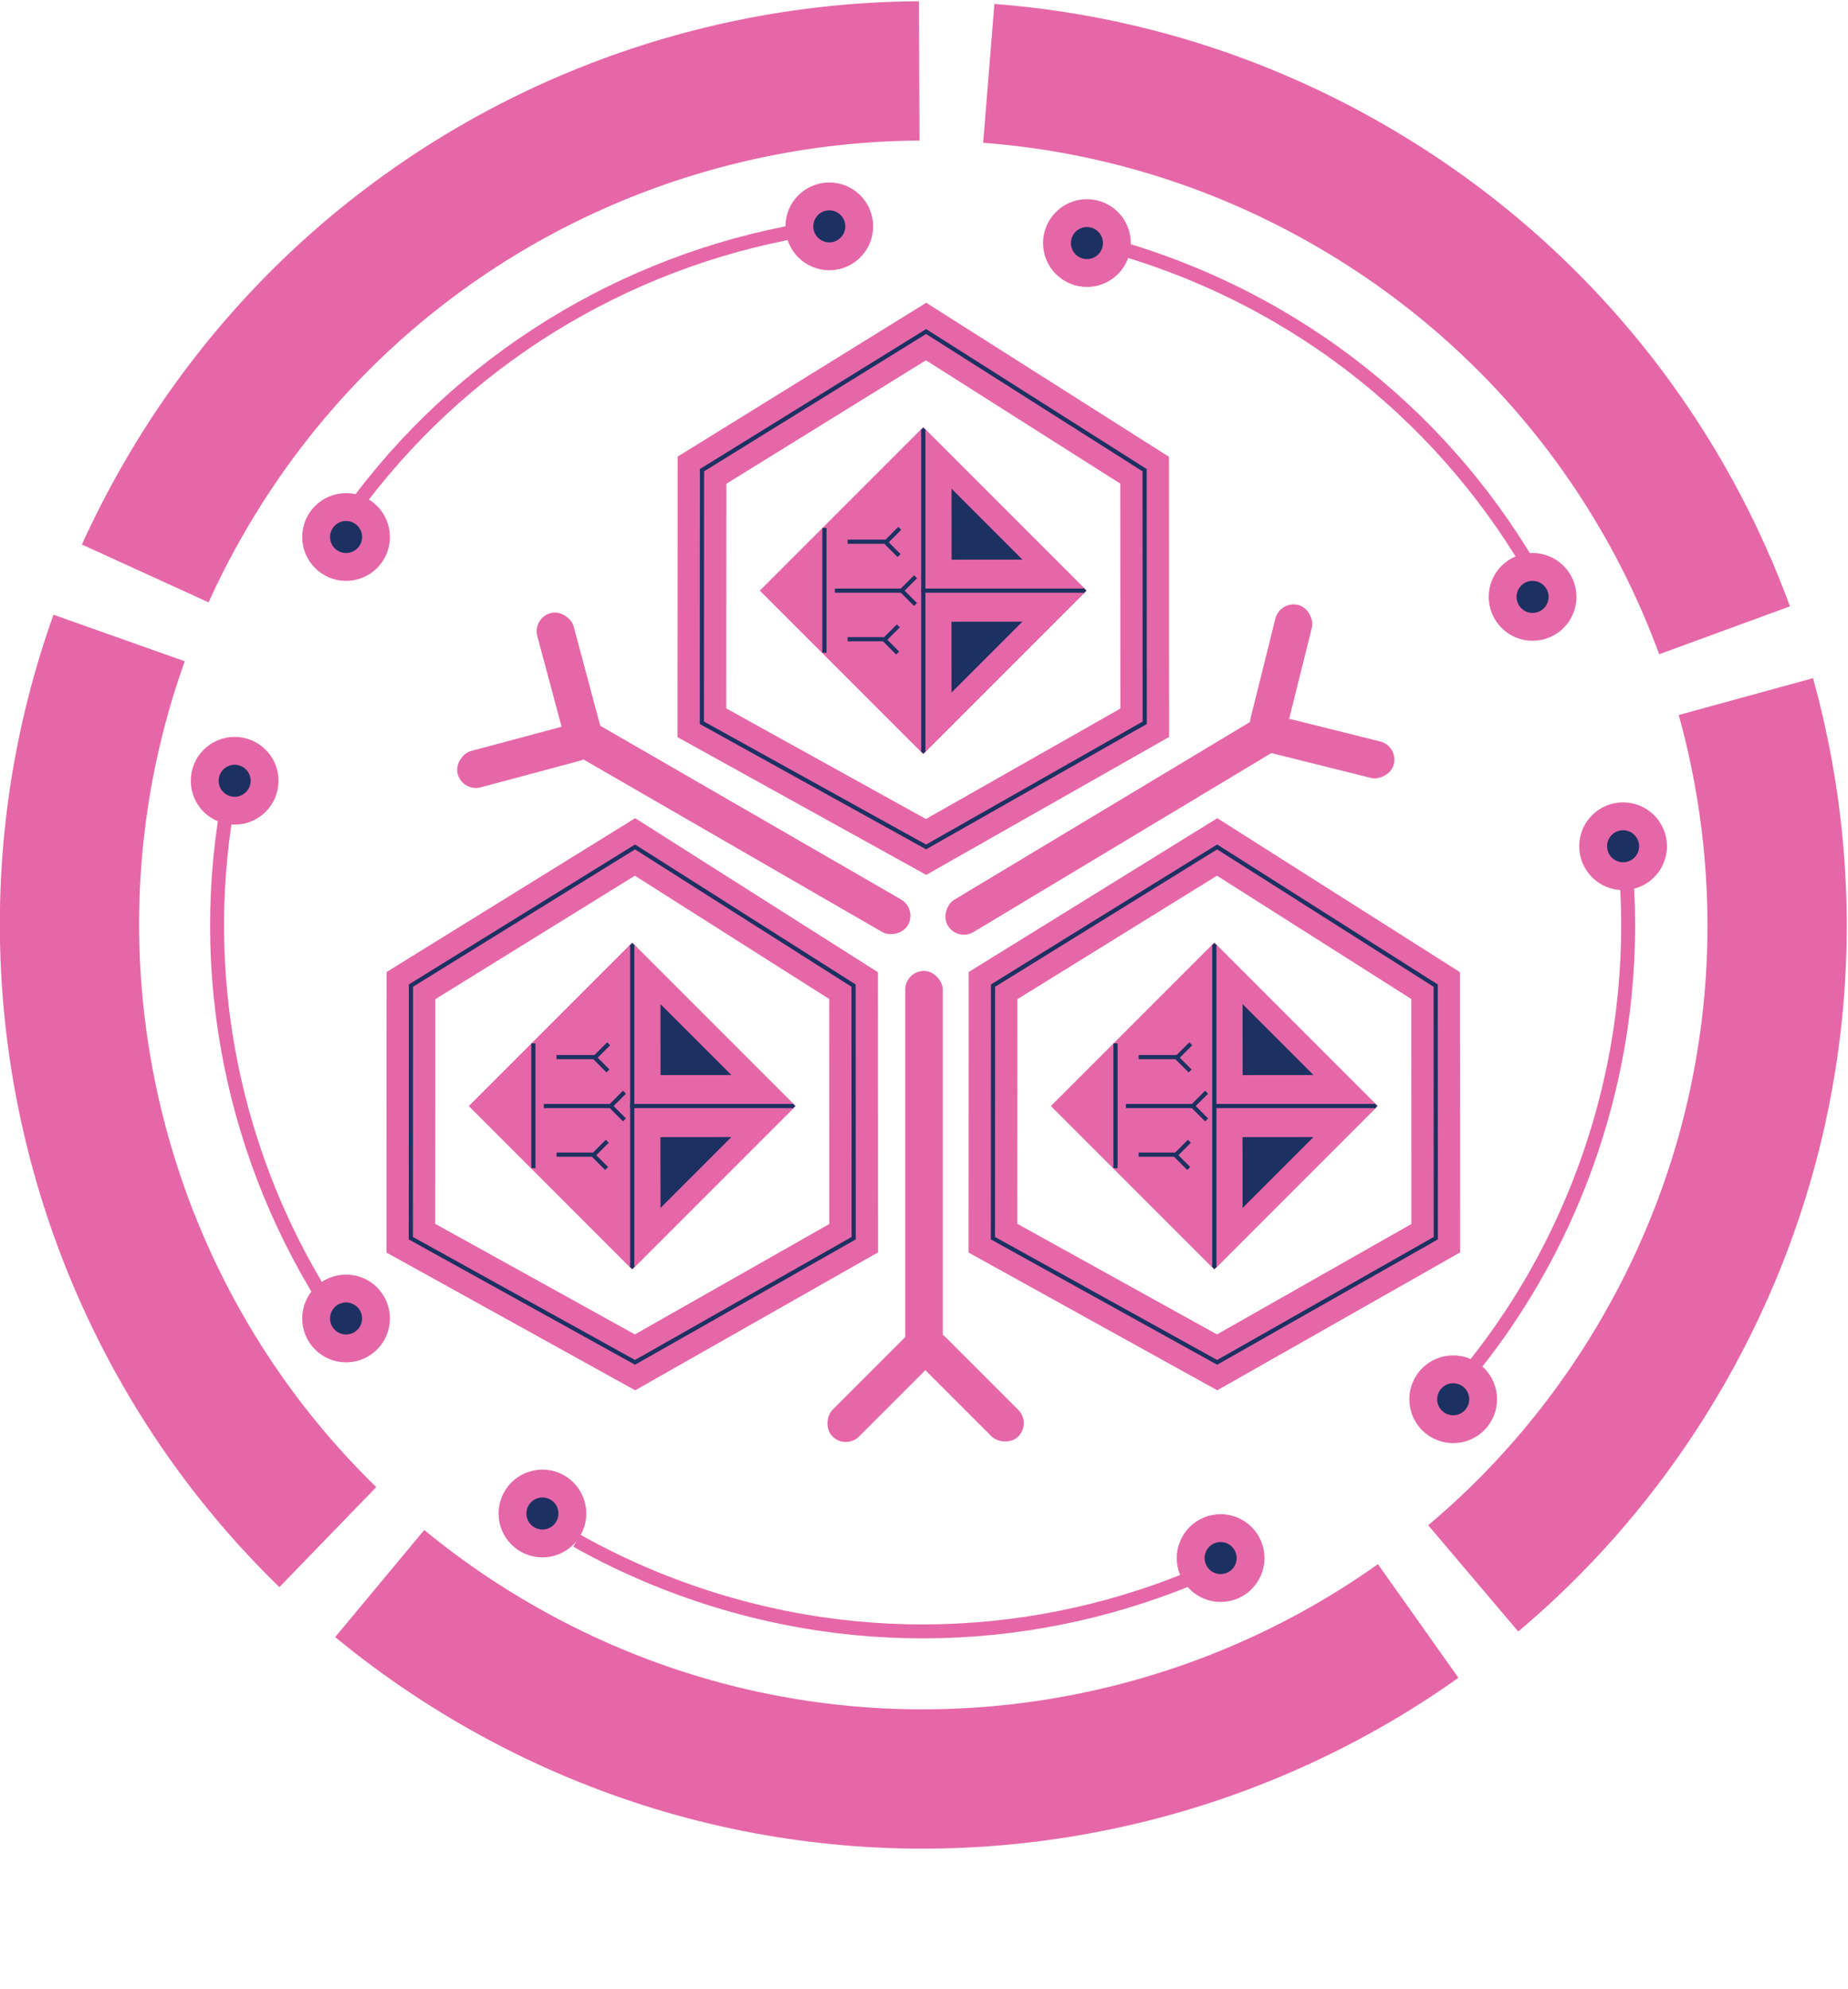 <svg width="1327" height="1428" xmlns="http://www.w3.org/2000/svg">
  <g fill="none" fill-rule="evenodd">
    <path fill="#e667a7" d="M663 306.62L780.38 424 663 541.38 545.62 424z"/>
    <path fill="#1c3161" d="M683.318 401.773l-.046-50.957 50.912 50.912zM683.227 446.318l50.957-.046-50.912 50.912z"/>
    <path d="M663 310v228" stroke="#1c3161" stroke-width="3" fill="#D8D8D8" stroke-linecap="square"/>
    <path d="M592 380.5v86.606" stroke="#1c3161" stroke-width="3" fill="#1c3161" stroke-linecap="square"/>
    <path d="M777 424H663" stroke="#1c3161" stroke-width="3" stroke-linecap="square"/>
    <g stroke="#1c3161" stroke-linecap="square" stroke-width="3">
      <path d="M648.127 424H601"/>
      <path d="M656.36 432.872l-7.761-7.761M656.36 415.128l-7.761 7.761" fill="#1c3161"/>
    </g>
      <path d="M636.679 388.87h-26.542M645 380.37l-7.76 7.762M644.52 397.743l-7.76-7.761M635.679 458.87h-25.542M644 450.37l-7.76 7.762M643.52 467.743l-7.76-7.761" stroke="#1c3161" stroke-width="3" fill="#1c3161" stroke-linecap="square"/>
      <path fill="#1c3161" d="M663 307l2 2h-4zM663 541l-2-2h4zM780 424l-2 2v-4z"/>
      <path stroke="#e667a7" stroke-width="35" fill="none" d="M665 238l156.919 99.544.081 181.322L665 608l-161-89.134.081-181.322z"/>
      <path stroke="#1c3161" stroke-width="3" fill="none" d="M665 238l156.919 99.544.081 181.322L665 608l-161-89.134.081-181.322z"/>
    <g>
      <path fill="#e667a7" d="M872 676.62L989.38 794 872 911.38 754.62 794z"/>
      <path fill="#1c3161" d="M892.318 771.773l-.046-50.957 50.912 50.912zM892.227 816.318l50.957-.046-50.912 50.912z"/>
      <path d="M872 680v228" stroke="#1c3161" stroke-width="3" fill="#D8D8D8" stroke-linecap="square"/>
      <path d="M801 750.5v86.606" stroke="#1c3161" stroke-width="3" fill="#1c3161" stroke-linecap="square"/>
      <path d="M986 794H872M857.127 794H810" stroke="#1c3161" stroke-width="3" stroke-linecap="square"/>
      <path d="M845.679 758.87h-26.542M854 750.37l-7.76 7.762M853.52 767.743l-7.76-7.761M844.679 828.87h-25.542M853 820.37l-7.76 7.762M852.52 837.743l-7.76-7.761M865.36 802.872l-7.761-7.761M865.36 785.128l-7.761 7.761" stroke="#1c3161" stroke-width="3" fill="#1c3161" stroke-linecap="square"/>
      <path fill="#1c3161" d="M872 677l2 2h-4zM872 911l-2-2h4zM989 794l-2 2v-4z"/>
      <path stroke="#e667a7" stroke-width="35" fill="none" d="M874 608l156.919 99.544.081 181.322L874 978l-161-89.134.081-181.322z"/>
      <path stroke="#1c3161" stroke-width="3" fill="none" d="M874 608l156.919 99.544.081 181.322L874 978l-161-89.134.081-181.322z"/>
    </g>
    <g>
      <path fill="#e667a7" d="M454 676.62L571.38 794 454 911.38 336.62 794z"/>
      <path fill="#1c3161" d="M474.318 771.773l-.046-50.957 50.912 50.912zM474.227 816.318l50.957-.046-50.912 50.912z"/>
      <path d="M454 680v228" stroke="#1c3161" stroke-width="3" fill="#D8D8D8" stroke-linecap="square"/>
      <path d="M383 750.5v86.606" stroke="#1c3161" stroke-width="3" fill="#1c3161" stroke-linecap="square"/>
      <path d="M568 794H454M439.127 794H392" stroke="#1c3161" stroke-width="3" stroke-linecap="square"/>
      <path d="M427.679 758.87h-26.542M436 750.37l-7.76 7.762M435.52 767.743l-7.76-7.761M426.679 828.87h-25.542M435 820.37l-7.76 7.762M434.52 837.743l-7.76-7.761M447.36 802.872l-7.761-7.761M447.36 785.128l-7.761 7.761" stroke="#1c3161" stroke-width="3" fill="#1c3161" stroke-linecap="square"/>
      <path fill="#1c3161" d="M454 677l2 2h-4zM454 911l-2-2h4zM571 794l-2 2v-4z"/>
      <path stroke="#e667a7" stroke-width="35" fill="none" d="M456 608l156.919 99.544.081 181.322L456 978l-161-89.134.081-181.322z"/>
      <path stroke="#1c3161" stroke-width="3" fill="none" d="M456 608l156.919 99.544.081 181.322L456 978l-161-89.134.081-181.322z"/>
    </g>
    <g transform="translate(588 697)" fill="#e667a7">
      <rect x="62" width="27" height="281" rx="13.5"/>
      <rect transform="rotate(45 45.5 298.5)" x="32" y="248" width="27" height="101" rx="13.5"/>
      <rect transform="rotate(135 107.5 298.5)" x="94" y="248" width="27" height="101" rx="13.5"/>
    </g>
    <g transform="rotate(120 172.01 498.476)" fill="#e667a7">
      <rect x="62" width="27" height="281" rx="13.5"/>
      <rect transform="rotate(45 45.5 298.5)" x="32" y="248" width="27" height="101" rx="13.5"/>
      <rect transform="rotate(135 107.5 298.5)" x="94" y="248" width="27" height="101" rx="13.5"/>
    </g>
    <g transform="rotate(-121 566.003 161.052)" fill="#e667a7">
      <rect x="62" width="27" height="281" rx="13.5"/>
      <rect transform="rotate(45 45.5 298.5)" x="32" y="248" width="27" height="101" rx="13.5"/>
      <rect transform="rotate(135 107.5 298.5)" x="94" y="248" width="27" height="101" rx="13.5"/>
    </g>
    <path d="M356.5 1194.874c293.193 169.275 668.098 68.82 837.374-224.374 169.275-293.193 68.82-668.098-224.374-837.374C676.307-36.149 301.402 64.306 132.126 357.5c-169.275 293.193-68.82 668.098 224.374 837.374z" stroke="#e667a7" stroke-width="100" fill="none" stroke-dasharray="700,50"/>
    <g transform="translate(13 15)" stroke="#e667a7">
      <path d="M476.267 1125.454c262.862 95.674 553.513-39.858 649.187-302.72 95.674-262.863-39.858-553.514-302.72-649.188-262.863-95.674-553.514 39.858-649.188 302.72-95.674 262.863 39.858 553.514 302.72 649.188z" stroke-width="10" fill="none" stroke-dasharray="380,240"/>
      <circle stroke-width="20" fill="#1c3161" cx="235.5" cy="370.5" r="21.5"/>
      <circle stroke-width="20" fill="#1c3161" cx="582.5" cy="147.5" r="21.5"/>
      <circle stroke-width="20" fill="#1c3161" cx="155.5" cy="545.5" r="21.5"/>
      <circle stroke-width="20" fill="#1c3161" cx="235.5" cy="931.5" r="21.5"/>
      <circle stroke-width="20" fill="#1c3161" cx="376.5" cy="1071.5" r="21.5"/>
      <circle stroke-width="20" fill="#1c3161" cx="863.5" cy="1103.5" r="21.5"/>
      <circle stroke-width="20" fill="#1c3161" cx="1030.5" cy="989.5" r="21.5"/>
      <circle stroke-width="20" fill="#1c3161" cx="1152.5" cy="592.5" r="21.5"/>
      <circle stroke-width="20" fill="#1c3161" cx="1087.5" cy="413.5" r="21.5"/>
      <circle stroke-width="20" fill="#1c3161" cx="767.5" cy="159.5" r="21.5"/>
    </g>
  </g>
</svg>
